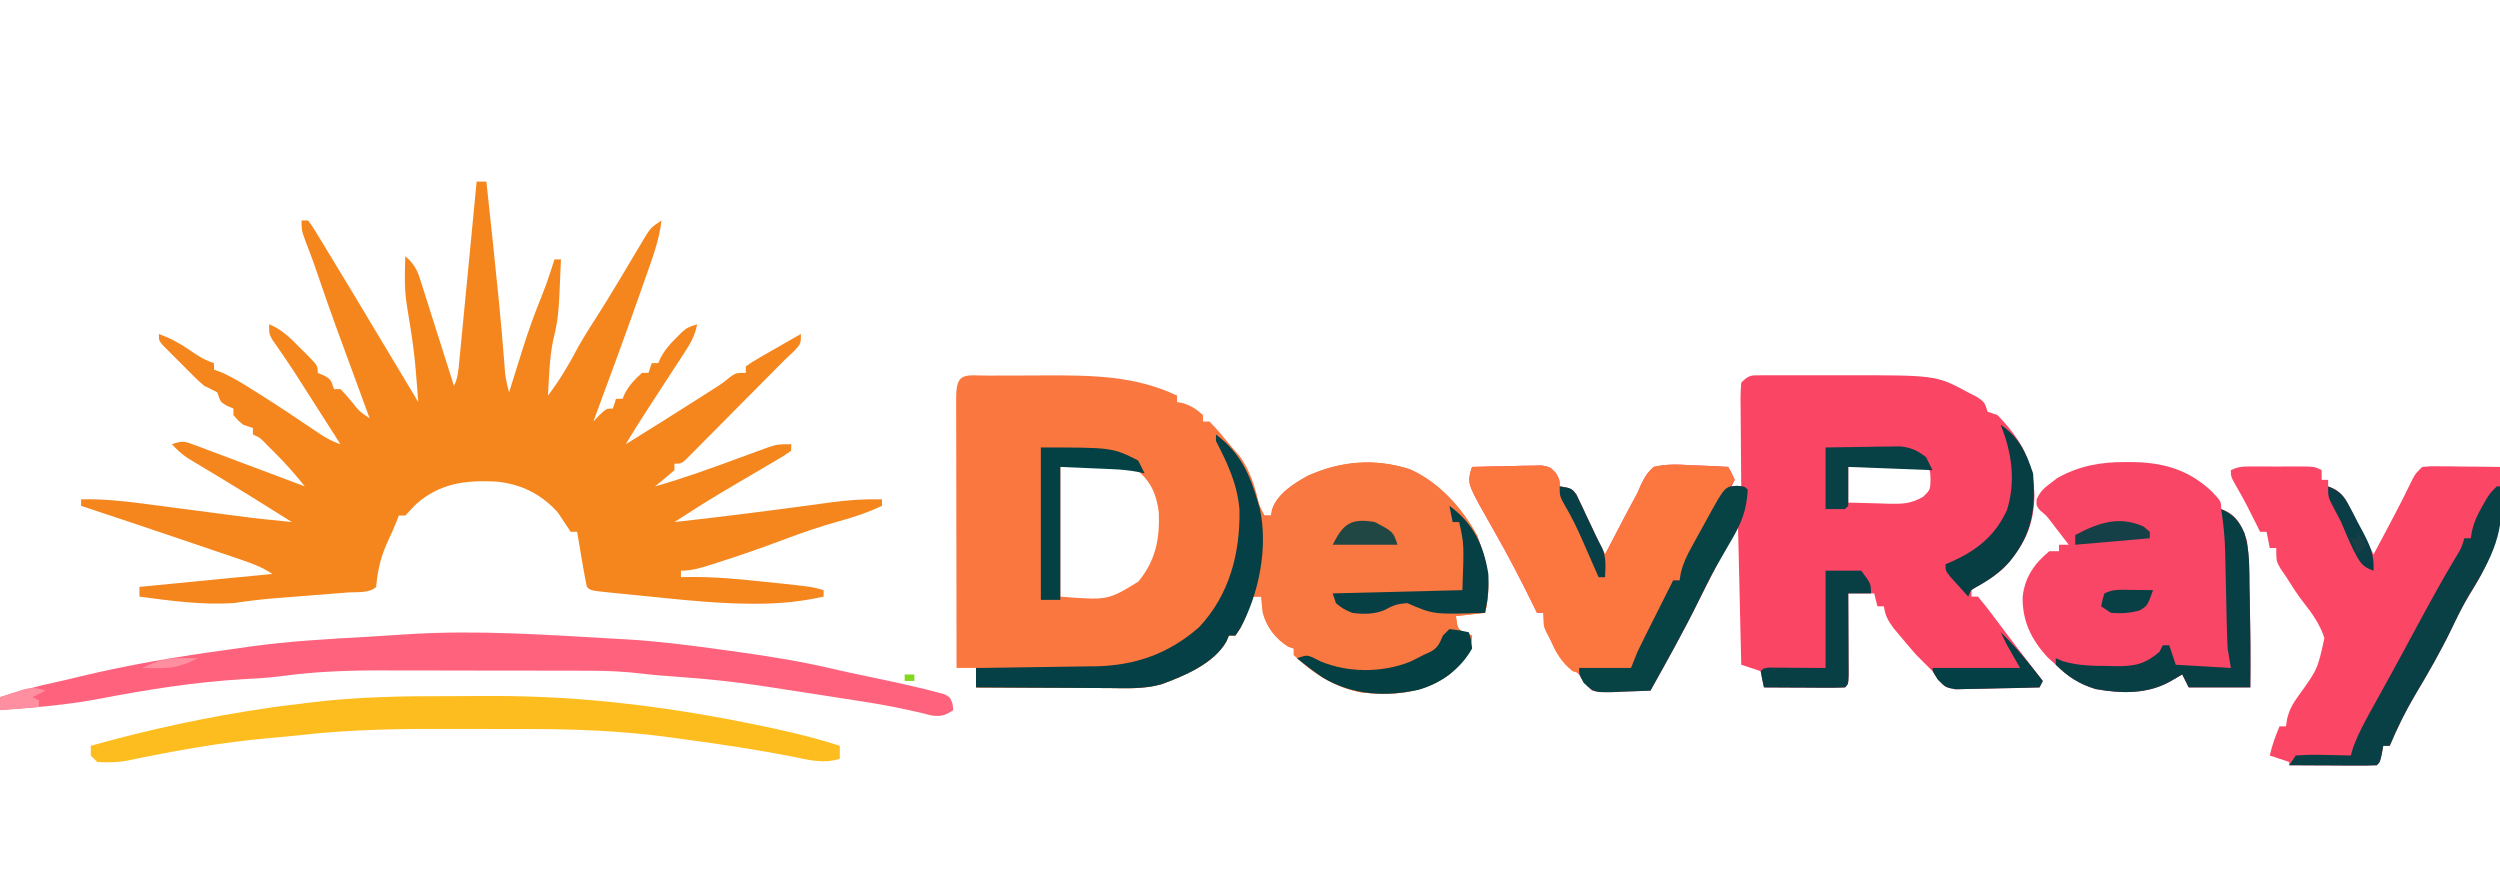 <?xml version="1.0" encoding="UTF-8"?>
<svg version="1.1" xmlns="http://www.w3.org/2000/svg" width="771" height="276">
<path d="M0 0 C0.92 -0.003 1.84 -0.007 2.787 -0.01 C4.747 -0.015 6.707 -0.017 8.666 -0.017 C11.618 -0.019 14.57 -0.038 17.521 -0.057 C31.602 -0.1 45.013 0.009 57.988 6.168 C57.988 6.828 57.988 7.488 57.988 8.168 C58.855 8.323 58.855 8.323 59.738 8.48 C62.345 9.277 63.962 10.359 65.988 12.168 C65.988 12.828 65.988 13.488 65.988 14.168 C66.648 14.168 67.308 14.168 67.988 14.168 C70.506 16.668 72.715 19.446 74.988 22.168 C75.731 23.014 76.473 23.859 77.238 24.73 C81.258 30.33 82.707 36.521 83.988 43.168 C84.978 43.168 85.968 43.168 86.988 43.168 C87.081 42.58 87.174 41.992 87.27 41.387 C88.86 36.479 94.031 33.221 98.414 30.863 C108.556 26.315 119.001 25.461 129.676 28.855 C138.649 32.733 146.009 40.918 150.613 49.48 C153.614 57.529 155.066 64.597 152.988 73.168 C148.533 73.663 148.533 73.663 143.988 74.168 C144.498 78.202 144.498 78.202 147.051 79.418 C148.01 79.789 148.01 79.789 148.988 80.168 C148.665 85.505 145.701 88.632 141.988 92.168 C133.924 98.018 124.556 98.803 114.836 97.699 C106.729 96.187 99.907 91.849 93.988 86.168 C93.988 85.508 93.988 84.848 93.988 84.168 C93.431 83.982 92.875 83.797 92.301 83.605 C88.431 81.2 85.636 77.591 84.449 73.152 C84.214 71.5 84.09 69.833 83.988 68.168 C82.998 68.168 82.008 68.168 80.988 68.168 C80.586 69.746 80.586 69.746 80.176 71.355 C79.116 74.759 78.074 77.3 75.988 80.168 C75.328 80.168 74.668 80.168 73.988 80.168 C73.733 80.766 73.478 81.364 73.215 81.98 C69.388 88.806 60.194 92.64 53.121 95.209 C47.742 96.717 42.252 96.414 36.711 96.363 C35.544 96.36 34.378 96.358 33.176 96.355 C29.468 96.344 25.759 96.318 22.051 96.293 C19.529 96.283 17.008 96.274 14.486 96.266 C8.32 96.244 2.154 96.21 -4.012 96.168 C-4.012 94.188 -4.012 92.208 -4.012 90.168 C-5.992 90.168 -7.972 90.168 -10.012 90.168 C-10.035 78.581 -10.053 66.994 -10.064 55.407 C-10.069 50.028 -10.076 44.648 -10.087 39.268 C-10.098 34.081 -10.104 28.894 -10.107 23.707 C-10.108 21.723 -10.112 19.74 -10.117 17.756 C-10.125 14.988 -10.126 12.22 -10.125 9.451 C-10.129 8.623 -10.132 7.794 -10.136 6.94 C-10.121 -1.355 -7.435 0.009 0 0 Z M21.988 28.168 C21.988 41.368 21.988 54.568 21.988 68.168 C36.625 69.306 36.625 69.306 46.051 63.543 C51.362 57.033 52.657 50.586 52.375 42.266 C51.703 36.882 50.143 33.028 46.02 29.469 C41.444 27.505 37.091 27.853 32.176 27.98 C28.814 28.042 25.452 28.104 21.988 28.168 Z " fill="#FB7740" transform="translate(305.012,115.832)"/>
<path d="M0 0 C0.896 -0.006 1.791 -0.013 2.714 -0.019 C4.175 -0.013 4.175 -0.013 5.665 -0.007 C7.176 -0.01 7.176 -0.01 8.717 -0.013 C10.859 -0.014 13.001 -0.01 15.143 -0.002 C18.376 0.009 21.608 -0.002 24.841 -0.015 C53.757 -0.038 53.757 -0.038 63.493 5.196 C64.469 5.7 65.445 6.204 66.45 6.724 C68.681 8.259 68.681 8.259 69.681 11.259 C70.671 11.589 71.661 11.919 72.681 12.259 C80.16 19.994 83.74 26.502 84.118 37.196 C83.878 46.574 80.92 52.62 74.63 59.47 C72.041 61.846 69.265 63.579 66.185 65.251 C65.688 65.584 65.192 65.916 64.681 66.259 C64.681 66.919 64.681 67.579 64.681 68.259 C65.341 68.259 66.001 68.259 66.681 68.259 C68.265 70.12 69.729 71.985 71.181 73.946 C72.074 75.131 72.967 76.316 73.86 77.501 C74.322 78.117 74.783 78.733 75.258 79.367 C77.581 82.455 79.945 85.512 82.306 88.571 C83.152 89.671 83.999 90.772 84.845 91.872 C85.451 92.66 86.056 93.447 86.681 94.259 C86.351 94.919 86.021 95.579 85.681 96.259 C81.624 96.383 77.568 96.473 73.51 96.533 C72.131 96.559 70.752 96.593 69.373 96.636 C67.387 96.697 65.401 96.722 63.415 96.747 C61.624 96.786 61.624 96.786 59.797 96.826 C56.681 96.259 56.681 96.259 54.413 93.882 C53.841 93.017 53.27 92.151 52.681 91.259 C51.018 89.588 49.351 87.922 47.681 86.259 C46.07 84.428 44.487 82.573 42.931 80.696 C41.763 79.302 41.763 79.302 40.571 77.88 C38.868 75.518 38.081 74.095 37.681 71.259 C37.021 71.259 36.361 71.259 35.681 71.259 C35.351 69.939 35.021 68.619 34.681 67.259 C32.041 67.259 29.401 67.259 26.681 67.259 C26.686 68.102 26.691 68.945 26.697 69.813 C26.714 72.931 26.726 76.049 26.736 79.167 C26.741 80.518 26.747 81.869 26.756 83.22 C26.768 85.159 26.773 87.098 26.778 89.036 C26.784 90.204 26.789 91.372 26.794 92.575 C26.681 95.259 26.681 95.259 25.681 96.259 C23.827 96.346 21.97 96.366 20.114 96.356 C18.99 96.353 17.865 96.35 16.706 96.347 C15.522 96.338 14.338 96.33 13.118 96.321 C11.93 96.317 10.742 96.312 9.519 96.308 C6.573 96.296 3.627 96.279 0.681 96.259 C0.351 94.609 0.021 92.959 -0.319 91.259 C-2.299 90.599 -4.279 89.939 -6.319 89.259 C-6.649 75.069 -6.979 60.879 -7.319 46.259 C-13.373 57.544 -13.373 57.544 -19.132 68.946 C-23.865 78.56 -29.099 87.903 -34.319 97.259 C-37.238 97.394 -40.15 97.493 -43.069 97.571 C-43.894 97.613 -44.719 97.655 -45.569 97.698 C-47.917 97.746 -50.016 97.722 -52.319 97.259 C-54.749 94.876 -54.749 94.876 -56.319 92.259 C-57.495 91.176 -57.495 91.176 -58.694 90.071 C-63.178 85.268 -67.319 79.963 -67.319 73.259 C-67.979 73.259 -68.639 73.259 -69.319 73.259 C-69.792 72.289 -70.266 71.32 -70.753 70.321 C-74.336 63.038 -78.039 55.868 -82.069 48.821 C-90.607 33.812 -90.607 33.812 -89.905 30.024 C-89.712 29.442 -89.519 28.859 -89.319 28.259 C-85.382 28.143 -81.445 28.072 -77.507 28.009 C-76.387 27.975 -75.268 27.942 -74.114 27.907 C-73.041 27.894 -71.968 27.881 -70.862 27.868 C-69.378 27.837 -69.378 27.837 -67.863 27.805 C-65.319 28.259 -65.319 28.259 -63.473 30.158 C-62.319 32.259 -62.319 32.259 -62.319 34.259 C-61.702 34.352 -61.085 34.446 -60.449 34.543 C-58.319 35.259 -58.319 35.259 -57.163 36.778 C-56.861 37.417 -56.56 38.057 -56.249 38.716 C-55.91 39.416 -55.571 40.117 -55.222 40.839 C-54.883 41.576 -54.544 42.312 -54.194 43.071 C-53.848 43.796 -53.501 44.521 -53.144 45.269 C-52.495 46.627 -51.852 47.987 -51.217 49.352 C-50.282 51.337 -49.308 53.299 -48.319 55.259 C-48.043 54.725 -47.766 54.191 -47.481 53.642 C-46.201 51.179 -44.917 48.719 -43.632 46.259 C-43.197 45.42 -42.762 44.58 -42.313 43.716 C-41.434 42.034 -40.537 40.362 -39.623 38.698 C-38.297 36.299 -38.297 36.299 -37.287 33.866 C-36.16 31.53 -35.272 29.974 -33.319 28.259 C-29.339 27.289 -25.572 27.501 -21.507 27.759 C-20.432 27.795 -19.358 27.831 -18.251 27.868 C-15.603 27.962 -12.963 28.094 -10.319 28.259 C-9.257 30.134 -9.257 30.134 -8.319 32.259 C-8.814 33.249 -8.814 33.249 -9.319 34.259 C-8.329 34.259 -7.339 34.259 -6.319 34.259 C-6.33 33.3 -6.34 32.341 -6.351 31.353 C-6.387 27.801 -6.41 24.249 -6.429 20.697 C-6.439 19.158 -6.453 17.62 -6.47 16.082 C-6.494 13.872 -6.506 11.663 -6.515 9.454 C-6.525 8.764 -6.535 8.075 -6.546 7.364 C-6.546 5.661 -6.441 3.958 -6.319 2.259 C-3.896 -0.164 -3.314 0.007 0 0 Z M26.681 28.259 C26.681 31.889 26.681 35.519 26.681 39.259 C29.911 39.367 33.137 39.446 36.368 39.509 C37.28 39.542 38.192 39.576 39.132 39.61 C43.462 39.673 45.992 39.659 49.802 37.442 C51.973 35.33 51.973 35.33 52.056 32.071 C51.984 29.36 51.984 29.36 50.681 28.259 C48.9 28.172 47.116 28.152 45.333 28.161 C44.253 28.164 43.174 28.168 42.062 28.171 C40.357 28.183 40.357 28.183 38.618 28.196 C37.478 28.201 36.338 28.205 35.163 28.21 C32.336 28.222 29.508 28.24 26.681 28.259 Z " fill="#FB4564" transform="translate(543.319,115.741)"/>
<path d="M0 0 C0.99 0 1.98 0 3 0 C3.629 5.854 4.253 11.708 4.875 17.562 C4.967 18.426 5.059 19.29 5.153 20.181 C6.361 31.577 7.512 42.97 8.404 54.397 C8.47 55.227 8.537 56.058 8.605 56.914 C8.685 57.965 8.685 57.965 8.766 59.038 C9.01 61.088 9.458 63.009 10 65 C10.287 64.079 10.287 64.079 10.579 63.139 C11.465 60.3 12.358 57.462 13.25 54.625 C13.55 53.659 13.851 52.694 14.16 51.699 C15.934 46.077 17.893 40.597 20.13 35.143 C21.102 32.749 21.957 30.334 22.75 27.875 C23.114 26.757 23.114 26.757 23.484 25.617 C23.655 25.084 23.825 24.55 24 24 C24.66 24 25.32 24 26 24 C25.259 41.893 25.259 41.893 23.477 49.477 C22.45 54.912 22.302 60.484 22 66 C25.563 61.284 28.458 56.481 31.18 51.234 C33.342 47.393 35.716 43.715 38.096 40.005 C39.989 37.017 41.824 34 43.641 30.965 C44.236 29.972 44.832 28.978 45.445 27.955 C46.668 25.911 47.887 23.864 49.102 21.814 C49.692 20.833 50.282 19.851 50.891 18.84 C51.417 17.957 51.943 17.074 52.485 16.164 C54 14 54 14 57 12 C56.308 18.124 54.161 23.722 52.125 29.5 C51.735 30.617 51.345 31.734 50.944 32.884 C46.114 46.644 41.064 60.325 36 74 C36.928 73.01 36.928 73.01 37.875 72 C40 70 40 70 42 70 C42.33 69.01 42.66 68.02 43 67 C43.66 67 44.32 67 45 67 C45.371 66.134 45.371 66.134 45.75 65.25 C47.183 62.671 48.784 60.939 51 59 C51.66 59 52.32 59 53 59 C53.33 58.01 53.66 57.02 54 56 C54.66 56 55.32 56 56 56 C56.389 55.124 56.389 55.124 56.785 54.23 C58.087 51.84 59.508 50.225 61.438 48.312 C62.333 47.41 62.333 47.41 63.246 46.488 C65 45 65 45 68 44 C67.357 47.428 66.031 49.782 64.125 52.688 C63.504 53.643 62.882 54.598 62.242 55.582 C61.891 56.117 61.54 56.651 61.179 57.202 C59.348 59.994 57.536 62.798 55.722 65.601 C54.757 67.093 53.789 68.583 52.821 70.073 C50.48 73.678 48.18 77.294 46 81 C53.941 76.06 61.876 71.109 69.75 66.062 C70.859 65.352 71.967 64.642 73.109 63.91 C75.94 62.101 75.94 62.101 78.203 60.246 C80 59 80 59 83 59 C83 58.34 83 57.68 83 57 C84.941 55.633 84.941 55.633 87.562 54.125 C88.469 53.599 89.375 53.073 90.309 52.531 C91.197 52.026 92.085 51.521 93 51 C93.733 50.577 94.467 50.154 95.223 49.719 C96.811 48.805 98.405 47.902 100 47 C100 50 100 50 97.964 52.219 C96.977 53.148 95.989 54.074 95 55 C93.838 56.164 92.68 57.333 91.527 58.505 C88.043 62.024 84.553 65.538 81.061 69.049 C79.555 70.565 78.051 72.083 76.548 73.603 C74.377 75.798 72.199 77.988 70.02 80.176 C69.346 80.86 68.672 81.544 67.977 82.249 C67.353 82.874 66.729 83.498 66.085 84.142 C65.536 84.695 64.987 85.249 64.422 85.819 C63 87 63 87 61 87 C61 87.66 61 88.32 61 89 C59.041 90.714 57.041 92.384 55 94 C63.925 91.486 72.59 88.317 81.285 85.108 C83.133 84.427 84.984 83.754 86.836 83.082 C87.924 82.682 89.013 82.282 90.134 81.87 C93 81 93 81 97 81 C97 81.66 97 82.32 97 83 C94.88 84.493 94.88 84.493 91.918 86.23 C90.84 86.869 89.761 87.508 88.65 88.166 C87.496 88.84 86.342 89.514 85.188 90.188 C82.972 91.492 80.757 92.798 78.543 94.105 C77.457 94.747 76.371 95.388 75.251 96.048 C70.439 98.937 65.712 101.952 61 105 C67.717 104.269 74.421 103.466 81.125 102.625 C82.675 102.432 82.675 102.432 84.256 102.235 C89.64 101.561 95.021 100.867 100.398 100.137 C101.423 99.999 102.448 99.861 103.503 99.718 C105.448 99.455 107.393 99.187 109.336 98.915 C114.614 98.202 119.674 97.869 125 98 C125 98.66 125 99.32 125 100 C120.664 102.065 116.387 103.49 111.75 104.75 C105.98 106.35 100.414 108.261 94.812 110.375 C88.093 112.904 81.344 115.265 74.5 117.438 C73.289 117.826 73.289 117.826 72.054 118.222 C68.94 119.197 66.283 120 63 120 C63 120.66 63 121.32 63 122 C63.621 121.983 64.242 121.967 64.881 121.949 C72.978 121.831 80.894 122.562 88.938 123.438 C90.888 123.64 90.888 123.64 92.877 123.846 C103.279 124.949 103.279 124.949 107 126 C107 126.66 107 127.32 107 128 C100.134 129.535 93.417 130.193 86.402 130.184 C85.175 130.182 85.175 130.182 83.923 130.181 C74.936 130.094 66.038 129.276 57.104 128.346 C54.315 128.056 51.525 127.782 48.734 127.51 C46.956 127.332 45.177 127.153 43.398 126.973 C42.566 126.89 41.734 126.808 40.877 126.723 C35.116 126.116 35.116 126.116 34 125 C33.625 123.279 33.3 121.548 33 119.812 C32.827 118.823 32.655 117.832 32.477 116.812 C32.319 115.884 32.162 114.956 32 114 C31.794 112.783 31.587 111.566 31.375 110.312 C31.251 109.549 31.128 108.786 31 108 C30.34 108 29.68 108 29 108 C27.646 106.014 26.315 104.012 25 102 C19.82 96.281 13.56 93.201 5.852 92.508 C-3.495 92.057 -11.356 93.028 -18.641 99.445 C-19.79 100.601 -20.9 101.797 -22 103 C-22.66 103 -23.32 103 -24 103 C-24.371 103.959 -24.371 103.959 -24.75 104.938 C-25.454 106.661 -26.181 108.377 -26.988 110.055 C-29.417 115.159 -30.498 119.377 -31 125 C-33.014 127.014 -36.954 126.51 -39.727 126.719 C-40.898 126.813 -40.898 126.813 -42.093 126.909 C-44.604 127.11 -47.114 127.306 -49.625 127.5 C-52.114 127.695 -54.603 127.892 -57.092 128.091 C-58.643 128.215 -60.193 128.336 -61.744 128.455 C-66.194 128.807 -70.581 129.344 -75 130 C-84.76 130.605 -94.348 129.281 -104 128 C-104 127.01 -104 126.02 -104 125 C-83.705 123.02 -83.705 123.02 -63 121 C-66.27 118.82 -69.524 117.666 -73.211 116.426 C-73.928 116.181 -74.645 115.936 -75.383 115.684 C-77.712 114.889 -80.044 114.101 -82.375 113.312 C-83.967 112.771 -85.56 112.229 -87.152 111.687 C-98.751 107.741 -110.365 103.838 -122 100 C-122 99.34 -122 98.68 -122 98 C-115.53 97.84 -109.347 98.46 -102.938 99.312 C-101.898 99.446 -100.859 99.58 -99.789 99.718 C-96.525 100.14 -93.262 100.569 -90 101 C-86.864 101.412 -83.728 101.824 -80.592 102.235 C-78.674 102.487 -76.757 102.741 -74.84 102.997 C-68.903 103.783 -62.962 104.44 -57 105 C-59.291 103.561 -61.583 102.124 -63.875 100.688 C-64.582 100.244 -65.29 99.8 -66.018 99.344 C-69.983 96.864 -73.962 94.41 -77.965 91.992 C-78.774 91.503 -79.583 91.013 -80.417 90.509 C-81.991 89.559 -83.567 88.612 -85.146 87.669 C-85.867 87.233 -86.589 86.797 -87.332 86.348 C-88.287 85.775 -88.287 85.775 -89.261 85.192 C-91.066 83.954 -92.505 82.593 -94 81 C-90.705 79.902 -90.249 80.016 -87.171 81.172 C-86.411 81.452 -85.65 81.732 -84.866 82.021 C-84.051 82.333 -83.235 82.644 -82.395 82.965 C-81.555 83.277 -80.716 83.589 -79.851 83.911 C-77.168 84.911 -74.491 85.924 -71.812 86.938 C-69.996 87.617 -68.179 88.296 -66.361 88.975 C-61.904 90.64 -57.451 92.317 -53 94 C-55.87 90.365 -58.843 87.022 -62.125 83.75 C-62.994 82.879 -63.863 82.007 -64.758 81.109 C-66.813 78.974 -66.813 78.974 -69 78 C-69 77.34 -69 76.68 -69 76 C-69.99 75.67 -70.98 75.34 -72 75 C-73.688 73.562 -73.688 73.562 -75 72 C-75 71.34 -75 70.68 -75 70 C-75.639 69.732 -76.279 69.464 -76.938 69.188 C-79 68 -79 68 -80 65 C-81.314 64.297 -82.651 63.634 -84 63 C-85.739 61.52 -85.739 61.52 -87.453 59.812 C-88.072 59.196 -88.691 58.58 -89.328 57.945 C-89.962 57.303 -90.597 56.661 -91.25 56 C-91.9 55.358 -92.549 54.716 -93.219 54.055 C-93.832 53.439 -94.446 52.822 -95.078 52.188 C-95.639 51.624 -96.2 51.061 -96.778 50.48 C-98 49 -98 49 -98 47 C-94.426 48.307 -91.49 49.884 -88.375 52.062 C-85.828 53.84 -83.968 55.011 -81 56 C-81 56.66 -81 57.32 -81 58 C-80.327 58.237 -79.654 58.474 -78.961 58.719 C-75.273 60.315 -72.011 62.348 -68.625 64.5 C-67.933 64.936 -67.24 65.371 -66.527 65.82 C-60.875 69.395 -55.305 73.088 -49.786 76.863 C-47.198 78.618 -44.984 80.005 -42 81 C-44.168 77.604 -46.336 74.208 -48.506 70.813 C-49.242 69.662 -49.977 68.511 -50.711 67.36 C-51.778 65.689 -52.846 64.018 -53.914 62.348 C-54.604 61.268 -55.294 60.188 -56.005 59.075 C-58.26 55.6 -60.595 52.188 -62.982 48.802 C-64 47 -64 47 -64 44 C-59.969 45.612 -57.241 48.462 -54.25 51.5 C-53.743 51.999 -53.237 52.498 -52.715 53.012 C-49 56.747 -49 56.747 -49 59 C-48.361 59.268 -47.721 59.536 -47.062 59.812 C-45 61 -45 61 -44 64 C-43.34 64 -42.68 64 -42 64 C-40.344 65.715 -40.344 65.715 -38.5 67.938 C-36.111 70.92 -36.111 70.92 -33 73 C-33.297 72.196 -33.593 71.392 -33.899 70.563 C-44.296 42.352 -44.296 42.352 -48.805 29.294 C-49.18 28.209 -49.18 28.209 -49.562 27.102 C-49.797 26.421 -50.032 25.741 -50.273 25.04 C-51.038 22.893 -51.861 20.773 -52.688 18.648 C-54 15 -54 15 -54 12 C-53.34 12 -52.68 12 -52 12 C-50.77 13.61 -50.77 13.61 -49.383 15.891 C-48.605 17.158 -48.605 17.158 -47.812 18.451 C-47.255 19.374 -46.698 20.298 -46.125 21.25 C-45.259 22.669 -45.259 22.669 -44.376 24.116 C-42.575 27.072 -40.786 30.035 -39 33 C-38.459 33.896 -37.918 34.792 -37.36 35.716 C-34.359 40.691 -31.372 45.675 -28.395 50.665 C-26.186 54.364 -23.968 58.057 -21.75 61.75 C-21.016 62.974 -20.281 64.198 -19.547 65.422 C-19.036 66.273 -18.526 67.123 -18 68 C-19.185 52.652 -19.185 52.652 -21.625 37.473 C-22.352 32.678 -22.152 27.835 -22 23 C-19.659 25.103 -18.508 26.745 -17.558 29.737 C-17.318 30.478 -17.078 31.218 -16.831 31.981 C-16.46 33.172 -16.46 33.172 -16.082 34.387 C-15.689 35.612 -15.689 35.612 -15.288 36.863 C-14.454 39.468 -13.633 42.078 -12.812 44.688 C-12.249 46.457 -11.684 48.226 -11.119 49.994 C-9.736 54.326 -8.365 58.662 -7 63 C-5.688 60.375 -5.619 58.1 -5.336 55.173 C-5.216 53.952 -5.096 52.731 -4.972 51.473 C-4.844 50.136 -4.717 48.798 -4.59 47.461 C-4.457 46.096 -4.324 44.731 -4.191 43.367 C-3.84 39.773 -3.495 36.179 -3.15 32.585 C-2.798 28.919 -2.441 25.252 -2.084 21.586 C-1.385 14.391 -0.691 7.196 0 0 Z " fill="#F4861D" transform="translate(147,56)"/>
<path d="M0 0 C6.872 5.154 9.842 10.781 12.289 18.887 C13.015 21.046 13.937 22.988 15 25 C15.66 25 16.32 25 17 25 C17.093 24.412 17.186 23.824 17.281 23.219 C18.871 18.311 24.043 15.053 28.426 12.695 C38.567 8.147 49.013 7.293 59.688 10.688 C68.661 14.565 76.021 22.75 80.625 31.312 C83.626 39.361 85.078 46.429 83 55 C78.545 55.495 78.545 55.495 74 56 C74.51 60.034 74.51 60.034 77.062 61.25 C77.702 61.498 78.341 61.745 79 62 C78.677 67.337 75.713 70.464 72 74 C63.936 79.85 54.568 80.635 44.848 79.531 C36.741 78.019 29.919 73.681 24 68 C24 67.34 24 66.68 24 66 C23.443 65.814 22.886 65.629 22.312 65.438 C18.443 63.032 15.648 59.423 14.461 54.984 C14.226 53.332 14.102 51.665 14 50 C13.01 50 12.02 50 11 50 C10.732 51.052 10.464 52.104 10.188 53.188 C9.127 56.591 8.086 59.132 6 62 C5.34 62 4.68 62 4 62 C3.745 62.598 3.49 63.196 3.227 63.812 C-0.601 70.638 -9.795 74.472 -16.867 77.042 C-22.246 78.549 -27.736 78.246 -33.277 78.195 C-34.444 78.192 -35.61 78.19 -36.812 78.187 C-40.521 78.176 -44.229 78.15 -47.938 78.125 C-50.459 78.115 -52.98 78.106 -55.502 78.098 C-61.668 78.076 -67.834 78.042 -74 78 C-74 76.02 -74 74.04 -74 72 C-72.694 71.985 -71.389 71.971 -70.044 71.956 C-65.155 71.897 -60.267 71.82 -55.378 71.738 C-53.271 71.704 -51.163 71.676 -49.056 71.654 C-46.01 71.62 -42.964 71.567 -39.918 71.512 C-38.527 71.502 -38.527 71.502 -37.107 71.492 C-24.792 71.222 -14.506 67.584 -5.188 59.41 C4.204 49.407 7.487 36.534 7.254 23.211 C6.632 15.349 3.578 8.91 0 2 C0 1.34 0 0.68 0 0 Z " fill="#F97740" transform="translate(375,134)"/>
<path d="M0 0 C1.067 -0.001 2.135 -0.003 3.234 -0.004 C4.353 -0 5.472 0.004 6.625 0.008 C7.744 0.004 8.863 0 10.016 -0.004 C11.617 -0.002 11.617 -0.002 13.25 0 C14.723 0.002 14.723 0.002 16.227 0.003 C18.625 0.133 18.625 0.133 20.625 1.133 C20.625 2.123 20.625 3.113 20.625 4.133 C21.285 4.133 21.945 4.133 22.625 4.133 C22.625 4.793 22.625 5.453 22.625 6.133 C23.232 6.373 23.839 6.613 24.464 6.861 C27.111 8.419 27.824 9.762 29.203 12.484 C29.641 13.335 30.08 14.186 30.531 15.062 C30.975 15.952 31.418 16.841 31.875 17.758 C32.334 18.655 32.793 19.552 33.266 20.477 C34.396 22.69 35.515 24.909 36.625 27.133 C38.043 24.467 39.459 21.8 40.875 19.133 C41.271 18.389 41.666 17.645 42.074 16.879 C44.374 12.544 46.604 8.189 48.722 3.762 C49.625 2.133 49.625 2.133 51.625 0.133 C54.055 -0.094 54.055 -0.094 57.07 -0.062 C58.685 -0.053 58.685 -0.053 60.332 -0.043 C61.46 -0.026 62.588 -0.009 63.75 0.008 C65.453 0.021 65.453 0.021 67.191 0.035 C70.003 0.059 72.814 0.092 75.625 0.133 C77.277 16.239 74.71 26.303 66.035 39.85 C63.977 43.182 62.302 46.66 60.625 50.195 C57.254 57.135 53.441 63.782 49.48 70.401 C46.458 75.498 43.912 80.666 41.625 86.133 C40.965 86.133 40.305 86.133 39.625 86.133 C39.481 86.937 39.336 87.742 39.188 88.57 C38.625 91.133 38.625 91.133 37.625 92.133 C35.625 92.22 33.623 92.24 31.621 92.23 C29.799 92.226 29.799 92.226 27.939 92.221 C26.66 92.212 25.381 92.204 24.062 92.195 C22.779 92.191 21.496 92.186 20.174 92.182 C16.991 92.17 13.808 92.153 10.625 92.133 C10.625 91.803 10.625 91.473 10.625 91.133 C8.645 90.473 6.665 89.813 4.625 89.133 C5.324 85.985 6.386 83.107 7.625 80.133 C8.285 80.133 8.945 80.133 9.625 80.133 C9.733 79.397 9.84 78.662 9.951 77.904 C10.669 74.95 11.666 73.264 13.41 70.797 C19.383 62.519 19.383 62.519 21.469 52.913 C20.118 48.689 17.644 45.243 14.919 41.786 C12.967 39.292 11.313 36.622 9.625 33.945 C9.047 33.106 8.47 32.267 7.875 31.402 C6.625 29.133 6.625 29.133 6.625 25.133 C5.965 25.133 5.305 25.133 4.625 25.133 C4.295 23.483 3.965 21.833 3.625 20.133 C2.965 20.133 2.305 20.133 1.625 20.133 C1.31 19.492 0.996 18.851 0.672 18.191 C-1.349 14.107 -3.372 10.059 -5.688 6.133 C-7.375 3.133 -7.375 3.133 -7.375 1.133 C-4.788 -0.161 -2.894 0.003 0 0 Z " fill="#FC4666" transform="translate(695.375,143.867)"/>
<path d="M0 0 C1.309 0.009 1.309 0.009 2.645 0.017 C12.04 0.276 19.517 2.637 26.438 9.188 C29.188 12.14 29.188 12.14 29.188 14.5 C29.802 14.763 30.417 15.026 31.05 15.297 C34.71 17.357 35.997 20.651 37.188 24.5 C37.799 29.166 37.885 33.798 37.938 38.5 C37.966 39.785 37.995 41.07 38.025 42.393 C38.102 46.096 38.152 49.797 38.188 53.5 C38.197 54.46 38.207 55.42 38.217 56.409 C38.253 60.775 38.232 65.133 38.188 69.5 C31.918 69.5 25.648 69.5 19.188 69.5 C18.527 68.18 17.867 66.86 17.188 65.5 C16.094 66.139 15.001 66.779 13.875 67.438 C6.743 71.609 -1.501 71.472 -9.523 70.004 C-14.627 68.463 -17.973 66.165 -21.812 62.5 C-22.679 61.716 -23.545 60.932 -24.438 60.125 C-29.345 54.701 -32.15 49.063 -32.027 41.621 C-31.413 35.557 -28.411 31.294 -23.812 27.5 C-22.823 27.5 -21.832 27.5 -20.812 27.5 C-20.812 26.84 -20.812 26.18 -20.812 25.5 C-19.823 25.5 -18.832 25.5 -17.812 25.5 C-18.914 24.06 -20.019 22.623 -21.125 21.188 C-21.74 20.387 -22.355 19.586 -22.988 18.762 C-24.693 16.509 -24.693 16.509 -26.605 14.957 C-27.812 13.5 -27.812 13.5 -27.719 11.504 C-26.612 9.056 -25.464 8.038 -23.312 6.438 C-22.683 5.952 -22.054 5.466 -21.406 4.965 C-14.556 1.096 -7.793 -0.06 0 0 Z " fill="#FA4666" transform="translate(655.812,142.5)"/>
<path d="M0 0 C3.937 -0.116 7.874 -0.187 11.812 -0.25 C12.932 -0.284 14.052 -0.317 15.205 -0.352 C16.278 -0.364 17.351 -0.377 18.457 -0.391 C19.942 -0.422 19.942 -0.422 21.456 -0.454 C24 0 24 0 25.846 1.899 C27 4 27 4 27 6 C27.617 6.094 28.235 6.187 28.871 6.284 C31 7 31 7 32.157 8.519 C32.458 9.158 32.76 9.798 33.07 10.457 C33.409 11.158 33.748 11.858 34.098 12.58 C34.437 13.317 34.776 14.053 35.125 14.812 C35.472 15.538 35.819 16.263 36.176 17.01 C36.824 18.368 37.467 19.729 38.102 21.093 C39.037 23.078 40.012 25.041 41 27 C41.277 26.466 41.553 25.933 41.839 25.383 C43.118 22.92 44.403 20.46 45.688 18 C46.123 17.161 46.558 16.322 47.006 15.457 C47.886 13.776 48.783 12.103 49.696 10.439 C51.022 8.04 51.022 8.04 52.032 5.607 C53.159 3.271 54.047 1.716 56 0 C59.98 -0.97 63.747 -0.758 67.812 -0.5 C69.424 -0.446 69.424 -0.446 71.068 -0.391 C73.716 -0.296 76.356 -0.165 79 0 C79.99 1.98 79.99 1.98 81 4 C80.524 4.644 80.524 4.644 80.039 5.301 C76.099 10.907 72.87 16.819 69.688 22.875 C69.021 24.142 69.021 24.142 68.34 25.435 C66.687 28.611 65.134 31.597 64 35 C63.34 35 62.68 35 62 35 C61.763 35.767 61.526 36.534 61.281 37.324 C53.586 59.401 53.586 59.401 46.834 63.228 C41.579 64.855 36.192 64.891 31 63 C27.422 60.153 25.747 57.174 24 53 C23.618 52.313 23.237 51.626 22.844 50.918 C22 49 22 49 22 45 C21.34 45 20.68 45 20 45 C19.527 44.031 19.054 43.061 18.566 42.062 C14.983 34.78 11.281 27.609 7.25 20.562 C-1.288 5.554 -1.288 5.554 -0.586 1.766 C-0.393 1.183 -0.199 0.6 0 0 Z " fill="#FC7740" transform="translate(454,144)"/>
<path d="M0 0 C1.266 0.07 2.532 0.14 3.836 0.213 C13.345 0.81 22.753 2.02 32.188 3.312 C33.006 3.424 33.824 3.535 34.667 3.649 C45.779 5.166 56.767 6.872 67.686 9.464 C70.413 10.096 73.148 10.676 75.887 11.254 C76.912 11.471 77.937 11.688 78.993 11.912 C80.966 12.33 82.94 12.747 84.914 13.162 C87.617 13.745 90.31 14.359 93 15 C93.947 15.224 94.895 15.448 95.871 15.679 C97.232 16.037 97.232 16.037 98.621 16.402 C99.439 16.612 100.257 16.822 101.099 17.039 C103 18 103 18 103.774 20.1 C103.848 20.727 103.923 21.354 104 22 C101.467 23.678 100.275 24.035 97.215 23.647 C96.133 23.373 95.052 23.099 93.938 22.816 C88.247 21.48 82.587 20.371 76.812 19.465 C76.014 19.339 75.216 19.213 74.394 19.084 C71.93 18.699 69.465 18.318 67 17.938 C65.352 17.679 63.703 17.421 62.055 17.162 C57.372 16.429 52.686 15.711 48 15 C46.722 14.805 45.445 14.61 44.128 14.409 C36.66 13.301 29.215 12.503 21.688 11.938 C19.67 11.781 17.654 11.624 15.637 11.465 C14.333 11.366 14.333 11.366 13.003 11.265 C11.352 11.12 9.702 10.963 8.058 10.76 C2.648 10.094 -2.658 9.852 -8.105 9.855 C-8.967 9.851 -9.829 9.848 -10.716 9.845 C-13.54 9.835 -16.364 9.833 -19.188 9.832 C-21.174 9.829 -23.161 9.825 -25.147 9.822 C-29.306 9.816 -33.465 9.814 -37.625 9.815 C-42.908 9.815 -48.192 9.801 -53.475 9.784 C-57.58 9.773 -61.684 9.771 -65.789 9.771 C-67.734 9.77 -69.68 9.766 -71.625 9.758 C-82.306 9.719 -92.694 10.071 -103.284 11.528 C-107.083 12.01 -110.801 12.256 -114.625 12.438 C-129.827 13.305 -144.814 15.703 -159.751 18.58 C-169.761 20.442 -179.853 21.27 -190 22 C-190 20.68 -190 19.36 -190 18 C-184.61 16.312 -179.245 14.761 -173.719 13.594 C-170.843 12.966 -167.983 12.278 -165.122 11.587 C-150.006 7.956 -134.826 5.414 -119.425 3.332 C-117.346 3.047 -115.271 2.744 -113.195 2.438 C-100.788 0.7 -88.277 0.04 -75.776 -0.666 C-71.855 -0.888 -67.937 -1.141 -64.02 -1.418 C-42.7 -2.762 -21.297 -1.21 0 0 Z " fill="#FE627D" transform="translate(190,197)"/>
<path d="M0 0 C4.006 0.007 8.011 -0.02 12.017 -0.046 C40.577 -0.114 68.162 3.428 96.04 9.316 C97.813 9.689 97.813 9.689 99.622 10.071 C106.367 11.527 112.97 13.203 119.54 15.316 C119.54 16.636 119.54 17.956 119.54 19.316 C114.385 20.991 109.693 19.609 104.54 18.566 C93.579 16.459 82.601 14.796 71.54 13.316 C70.446 13.165 70.446 13.165 69.33 13.011 C68.291 12.868 68.291 12.868 67.231 12.722 C66.64 12.64 66.05 12.558 65.441 12.474 C51.68 10.713 37.959 10.159 24.095 10.148 C22.668 10.144 21.242 10.141 19.815 10.138 C16.849 10.132 13.882 10.13 10.916 10.13 C7.926 10.13 4.936 10.124 1.946 10.11 C-14.527 10.036 -30.822 10.176 -47.213 12.066 C-50.323 12.412 -53.438 12.681 -56.554 12.954 C-71.129 14.241 -85.802 16.864 -100.115 19.874 C-103.286 20.471 -106.242 20.498 -109.46 20.316 C-110.12 19.656 -110.78 18.996 -111.46 18.316 C-111.46 17.326 -111.46 16.336 -111.46 15.316 C-93.43 10.266 -75.183 6.317 -56.647 3.628 C-55.91 3.521 -55.173 3.414 -54.414 3.303 C-51.766 2.942 -49.114 2.628 -46.46 2.316 C-45.831 2.234 -45.202 2.153 -44.554 2.07 C-29.716 0.178 -14.943 -0.028 0 0 Z " fill="#FEBD1E" transform="translate(139.46,214.684)"/>
<path d="M0 0 C7.503 5.627 10.437 12.17 13 21 C13.177 21.609 13.354 22.218 13.537 22.845 C16.129 34.915 13.253 49.156 7.492 59.781 C7 60.513 6.507 61.246 6 62 C5.34 62 4.68 62 4 62 C3.745 62.598 3.49 63.196 3.227 63.812 C-0.601 70.638 -9.795 74.472 -16.867 77.042 C-22.246 78.549 -27.736 78.246 -33.277 78.195 C-34.444 78.192 -35.61 78.19 -36.812 78.187 C-40.521 78.176 -44.229 78.15 -47.938 78.125 C-50.459 78.115 -52.98 78.106 -55.502 78.098 C-61.668 78.076 -67.834 78.042 -74 78 C-74 76.02 -74 74.04 -74 72 C-72.694 71.985 -71.389 71.971 -70.044 71.956 C-65.155 71.897 -60.267 71.82 -55.378 71.738 C-53.271 71.704 -51.163 71.676 -49.056 71.654 C-46.01 71.62 -42.964 71.567 -39.918 71.512 C-38.527 71.502 -38.527 71.502 -37.107 71.492 C-24.792 71.222 -14.506 67.584 -5.188 59.41 C4.204 49.407 7.487 36.534 7.254 23.211 C6.632 15.349 3.578 8.91 0 2 C0 1.34 0 0.68 0 0 Z " fill="#044045" transform="translate(375,134)"/>
<path d="M0 0 C0.33 0 0.66 0 1 0 C2.913 13.833 -1.509 22.033 -8.59 33.621 C-10.597 37.008 -12.304 40.512 -14 44.062 C-17.373 51.001 -21.183 57.649 -25.145 64.268 C-28.167 69.365 -30.713 74.533 -33 80 C-33.66 80 -34.32 80 -35 80 C-35.144 80.804 -35.289 81.609 -35.438 82.438 C-36 85 -36 85 -37 86 C-39 86.088 -41.002 86.107 -43.004 86.098 C-44.826 86.093 -44.826 86.093 -46.686 86.088 C-47.965 86.08 -49.244 86.071 -50.562 86.062 C-51.846 86.058 -53.129 86.053 -54.451 86.049 C-57.634 86.037 -60.817 86.021 -64 86 C-63.34 85.01 -62.68 84.02 -62 83 C-59.049 82.779 -56.316 82.719 -53.375 82.812 C-52.172 82.833 -52.172 82.833 -50.945 82.854 C-48.963 82.889 -46.982 82.943 -45 83 C-44.78 82.214 -44.559 81.427 -44.332 80.617 C-42.573 75.842 -40.162 71.563 -37.688 67.125 C-36.604 65.162 -35.52 63.198 -34.438 61.234 C-33.593 59.706 -33.593 59.706 -32.73 58.146 C-29.849 52.907 -27.023 47.639 -24.188 42.375 C-20.312 35.192 -16.392 28.062 -12.172 21.074 C-10.866 18.918 -10.866 18.918 -10 16 C-9.34 16 -8.68 16 -8 16 C-7.885 15.272 -7.771 14.543 -7.652 13.793 C-6.983 10.926 -6.019 8.859 -4.562 6.312 C-4.131 5.546 -3.699 4.779 -3.254 3.988 C-2 2 -2 2 0 0 Z " fill="#094046" transform="translate(770,150)"/>
<path d="M0 0 C2.438 0.188 2.438 0.188 3.438 1.188 C3.153 7.784 1.234 12.088 -2.125 17.688 C-3.047 19.282 -3.966 20.879 -4.883 22.477 C-5.339 23.27 -5.796 24.063 -6.267 24.88 C-8.139 28.214 -9.828 31.625 -11.5 35.062 C-16.178 44.622 -21.378 53.896 -26.562 63.188 C-29.481 63.323 -32.393 63.422 -35.312 63.5 C-36.138 63.542 -36.962 63.584 -37.812 63.627 C-43.956 63.751 -43.956 63.751 -47.141 60.793 C-48.562 58.188 -48.562 58.188 -48.562 56.188 C-43.282 56.188 -38.002 56.188 -32.562 56.188 C-31.902 54.538 -31.242 52.888 -30.562 51.188 C-29.714 49.412 -28.845 47.645 -27.961 45.887 C-27.471 44.91 -26.981 43.934 -26.477 42.928 C-25.969 41.92 -25.461 40.913 -24.938 39.875 C-24.422 38.848 -23.906 37.822 -23.375 36.764 C-22.106 34.237 -20.835 31.712 -19.562 29.188 C-18.902 29.188 -18.242 29.188 -17.562 29.188 C-17.452 28.47 -17.342 27.753 -17.228 27.014 C-16.511 23.968 -15.415 21.697 -13.91 18.957 C-13.381 17.99 -12.852 17.022 -12.307 16.025 C-11.752 15.027 -11.197 14.029 -10.625 13 C-10.074 11.99 -9.523 10.98 -8.955 9.939 C-3.63 0.266 -3.63 0.266 0 0 Z " fill="#074245" transform="translate(535.562,149.812)"/>
<path d="M0 0 C3.85 1.647 5.426 3.562 7.201 7.418 C8.867 12.802 8.687 18.408 8.75 24 C8.779 25.285 8.808 26.57 8.838 27.893 C8.915 31.596 8.964 35.297 9 39 C9.01 39.96 9.02 40.92 9.03 41.909 C9.066 46.275 9.044 50.633 9 55 C2.73 55 -3.54 55 -10 55 C-10.66 53.68 -11.32 52.36 -12 51 C-13.093 51.639 -14.186 52.279 -15.312 52.938 C-22.445 57.109 -30.689 56.972 -38.711 55.504 C-43.751 53.981 -47.281 51.719 -51 48 C-51 47.34 -51 46.68 -51 46 C-50.216 46.322 -49.432 46.645 -48.625 46.977 C-44.009 48.28 -39.772 48.368 -35 48.375 C-33.685 48.412 -33.685 48.412 -32.344 48.449 C-26.585 48.475 -23.399 47.793 -19 44 C-18.505 43.01 -18.505 43.01 -18 42 C-17.34 42 -16.68 42 -16 42 C-15.34 43.98 -14.68 45.96 -14 48 C-8.39 48.33 -2.78 48.66 3 49 C2.505 46.03 2.505 46.03 2 43 C1.866 40.256 1.769 37.53 1.719 34.785 C1.7 34.011 1.682 33.237 1.663 32.44 C1.605 29.981 1.552 27.522 1.5 25.062 C1.432 21.824 1.358 18.586 1.281 15.348 C1.268 14.615 1.254 13.883 1.24 13.128 C1.134 8.673 0.713 4.4 0 0 Z " fill="#073F45" transform="translate(685,157)"/>
<path d="M0 0 C22 0 22 0 30 4 C30.66 5.32 31.32 6.64 32 8 C31.28 7.842 30.56 7.683 29.818 7.52 C27.147 7.027 24.628 6.8 21.918 6.684 C20.658 6.626 20.658 6.626 19.372 6.568 C18.321 6.525 17.27 6.482 16.188 6.438 C11.145 6.221 11.145 6.221 6 6 C6 19.53 6 33.06 6 47 C4.02 47 2.04 47 0 47 C0 31.49 0 15.98 0 0 Z " fill="#034145" transform="translate(321,138)"/>
<path d="M0 0 C3.63 0 7.26 0 11 0 C14 4 14 4 14 7 C11.69 7 9.38 7 7 7 C7.008 8.264 7.008 8.264 7.016 9.554 C7.033 12.672 7.045 15.79 7.055 18.908 C7.06 20.259 7.067 21.61 7.075 22.962 C7.088 24.9 7.093 26.839 7.098 28.777 C7.106 30.529 7.106 30.529 7.114 32.316 C7 35 7 35 6 36 C4.146 36.087 2.289 36.107 0.434 36.098 C-0.691 36.094 -1.816 36.091 -2.975 36.088 C-4.159 36.08 -5.343 36.071 -6.562 36.062 C-7.75 36.058 -8.938 36.053 -10.162 36.049 C-13.108 36.037 -16.054 36.021 -19 36 C-19.382 34.344 -19.714 32.675 -20 31 C-19 30 -19 30 -17.142 29.886 C-15.956 29.894 -15.956 29.894 -14.746 29.902 C-13.977 29.905 -13.208 29.907 -12.416 29.91 C-11.433 29.919 -10.45 29.928 -9.438 29.938 C-4.766 29.968 -4.766 29.968 0 30 C0 20.1 0 10.2 0 0 Z " fill="#073F44" transform="translate(563,176)"/>
<path d="M0 0 C5.682 3.788 7.901 8.703 10 15 C10.865 26.033 9.748 33.634 2.75 42.25 C-0.28 45.543 -3.492 47.835 -7.398 49.992 C-9.174 50.916 -9.174 50.916 -10 53 C-11.173 51.714 -12.338 50.421 -13.5 49.125 C-14.15 48.406 -14.799 47.686 -15.469 46.945 C-17 45 -17 45 -17 43 C-16.359 42.732 -15.719 42.464 -15.059 42.188 C-7.301 38.673 -1.657 34.201 1.938 26.312 C4.742 17.464 3.421 8.411 0 0 Z " fill="#073E44" transform="translate(617,131)"/>
<path d="M0 0 C3.125 0.375 3.125 0.375 6 1 C6.688 3.246 6.688 3.246 7 6 C3.392 12.373 -2.538 16.706 -9.465 18.715 C-19.737 20.97 -29.842 20.434 -39 15 C-41.761 13.108 -44.409 11.118 -47 9 C-44 8 -44 8 -42.082 8.777 C-41.333 9.16 -40.584 9.543 -39.812 9.938 C-31.281 13.523 -20.859 13.513 -12.25 10.125 C-10.818 9.449 -9.399 8.743 -8 8 C-7.276 7.667 -6.551 7.335 -5.805 6.992 C-3.481 5.715 -3.045 4.388 -2 2 C-1.34 1.34 -0.68 0.68 0 0 Z " fill="#043F44" transform="translate(447,194)"/>
<path d="M0 0 C7.322 5.325 10.589 12.107 12 21 C12.215 25.227 11.877 28.881 11 33 C-4.887 33.521 -4.887 33.521 -13 30 C-15.798 30.191 -17.412 30.655 -19.812 32.062 C-23.157 33.496 -26.45 33.465 -30 33 C-32.938 31.688 -32.938 31.688 -35 30 C-35.33 29.01 -35.66 28.02 -36 27 C-22.8 26.67 -9.6 26.34 4 26 C4.523 11.765 4.523 11.765 3 5 C2.34 5 1.68 5 1 5 C0.505 2.525 0.505 2.525 0 0 Z " fill="#064044" transform="translate(447,156)"/>
<path d="M0 0 C4.23 -0.081 8.458 -0.14 12.688 -0.188 C13.886 -0.213 15.084 -0.238 16.318 -0.264 C17.475 -0.273 18.632 -0.283 19.824 -0.293 C20.887 -0.309 21.95 -0.324 23.046 -0.341 C26.476 0.055 28.277 0.894 31 3 C31.66 4.32 32.32 5.64 33 7 C20.13 6.505 20.13 6.505 7 6 C7 9.96 7 13.92 7 18 C6.67 18.33 6.34 18.66 6 19 C4.02 19 2.04 19 0 19 C0 12.73 0 6.46 0 0 Z " fill="#074045" transform="translate(563,138)"/>
<path d="M0 0 C4.871 4.566 8.892 9.75 13 15 C12.67 15.66 12.34 16.32 12 17 C7.943 17.124 3.888 17.214 -0.17 17.275 C-1.55 17.3 -2.929 17.334 -4.308 17.377 C-6.293 17.438 -8.28 17.464 -10.266 17.488 C-12.057 17.528 -12.057 17.528 -13.884 17.568 C-17 17 -17 17 -19.421 14.532 C-21 12 -21 12 -21 11 C-12.09 11 -3.18 11 6 11 C4.02 7.535 4.02 7.535 2 4 C1.32 2.674 0.645 1.344 0 0 Z " fill="#033F44" transform="translate(617,195)"/>
<path d="M0 0 C5.662 2.985 5.662 2.985 7 7 C0.4 7 -6.2 7 -13 7 C-9.794 0.588 -7.407 -1.286 0 0 Z " fill="#214744" transform="translate(424,161)"/>
<path d="M0 0 C3.662 0.556 3.662 0.556 5.157 2.519 C5.458 3.158 5.76 3.798 6.07 4.457 C6.409 5.158 6.748 5.858 7.098 6.58 C7.606 7.685 7.606 7.685 8.125 8.812 C8.472 9.538 8.819 10.263 9.176 11.01 C9.824 12.368 10.467 13.729 11.102 15.093 C11.726 16.419 12.398 17.723 13.105 19.007 C14.442 21.986 14.124 24.784 14 28 C13.34 28 12.68 28 12 28 C11.779 27.491 11.557 26.983 11.329 26.459 C10.307 24.117 9.278 21.777 8.25 19.438 C7.902 18.638 7.554 17.838 7.195 17.014 C5.538 13.254 3.841 9.628 1.734 6.098 C0 3 0 3 0 0 Z " fill="#083E45" transform="translate(481,150)"/>
<path d="M0 0 C0.639 0.536 1.279 1.073 1.938 1.625 C1.938 2.285 1.938 2.945 1.938 3.625 C-9.447 4.615 -9.447 4.615 -21.062 5.625 C-21.062 4.635 -21.062 3.645 -21.062 2.625 C-14.03 -1.099 -7.601 -3.413 0 0 Z " fill="#164047" transform="translate(661.062,162.375)"/>
<path d="M0 0 C1.189 0.009 2.377 0.018 3.602 0.027 C4.517 0.039 5.432 0.051 6.375 0.062 C4.656 4.898 4.656 4.898 2.125 6.375 C-0.952 7.144 -3.465 7.337 -6.625 7.062 C-7.615 6.402 -8.605 5.742 -9.625 5.062 C-9.25 3.125 -9.25 3.125 -8.625 1.062 C-5.741 -0.38 -3.208 -0.031 0 0 Z " fill="#084046" transform="translate(657.625,181.938)"/>
<path d="M0 0 C3.518 1.414 4.82 2.847 6.578 6.176 C7.016 7.004 7.455 7.832 7.906 8.686 C8.35 9.552 8.793 10.419 9.25 11.312 C9.709 12.168 10.168 13.023 10.641 13.904 C12.874 18.195 14.285 21.074 14 26 C10.341 24.78 9.739 23.25 7.969 19.957 C6.517 17.025 5.269 14.015 4 11 C2.943 8.921 1.868 6.854 0.77 4.797 C0 3 0 3 0 0 Z " fill="#0A3D45" transform="translate(718,150)"/>
<path d="M0 0 C-1.98 0.99 -1.98 0.99 -4 2 C-3.34 2.33 -2.68 2.66 -2 3 C-2 3.66 -2 4.32 -2 5 C-7.94 5.495 -7.94 5.495 -14 6 C-14 4.68 -14 3.36 -14 2 C-12.421 1.467 -10.836 0.949 -9.25 0.438 C-8.368 0.147 -7.487 -0.143 -6.578 -0.441 C-3.922 -1.017 -2.53 -0.892 0 0 Z " fill="#FE8FA1" transform="translate(14,213)"/>
<path d="M0 0 C0.799 0.009 1.598 0.018 2.422 0.027 C3.025 0.039 3.628 0.051 4.25 0.062 C0.041 2.239 -3.185 3.187 -7.938 3.125 C-9.289 3.111 -9.289 3.111 -10.668 3.098 C-11.355 3.086 -12.042 3.074 -12.75 3.062 C-8.415 0.74 -4.91 -0.072 0 0 Z " fill="#FF8EA0" transform="translate(56.75,202.938)"/>
<path d="M0 0 C0.99 1.32 1.98 2.64 3 4 C2.01 4.99 1.02 5.98 0 7 C-0.66 5.35 -1.32 3.7 -2 2 C-1.34 2 -0.68 2 0 2 C0 1.34 0 0.68 0 0 Z " fill="#183F46" transform="translate(727,164)"/>
<path d="M0 0 C0.99 0 1.98 0 3 0 C3 0.66 3 1.32 3 2 C2.01 2 1.02 2 0 2 C0 1.34 0 0.68 0 0 Z " fill="#82D71F" transform="translate(279,208)"/>
</svg>
